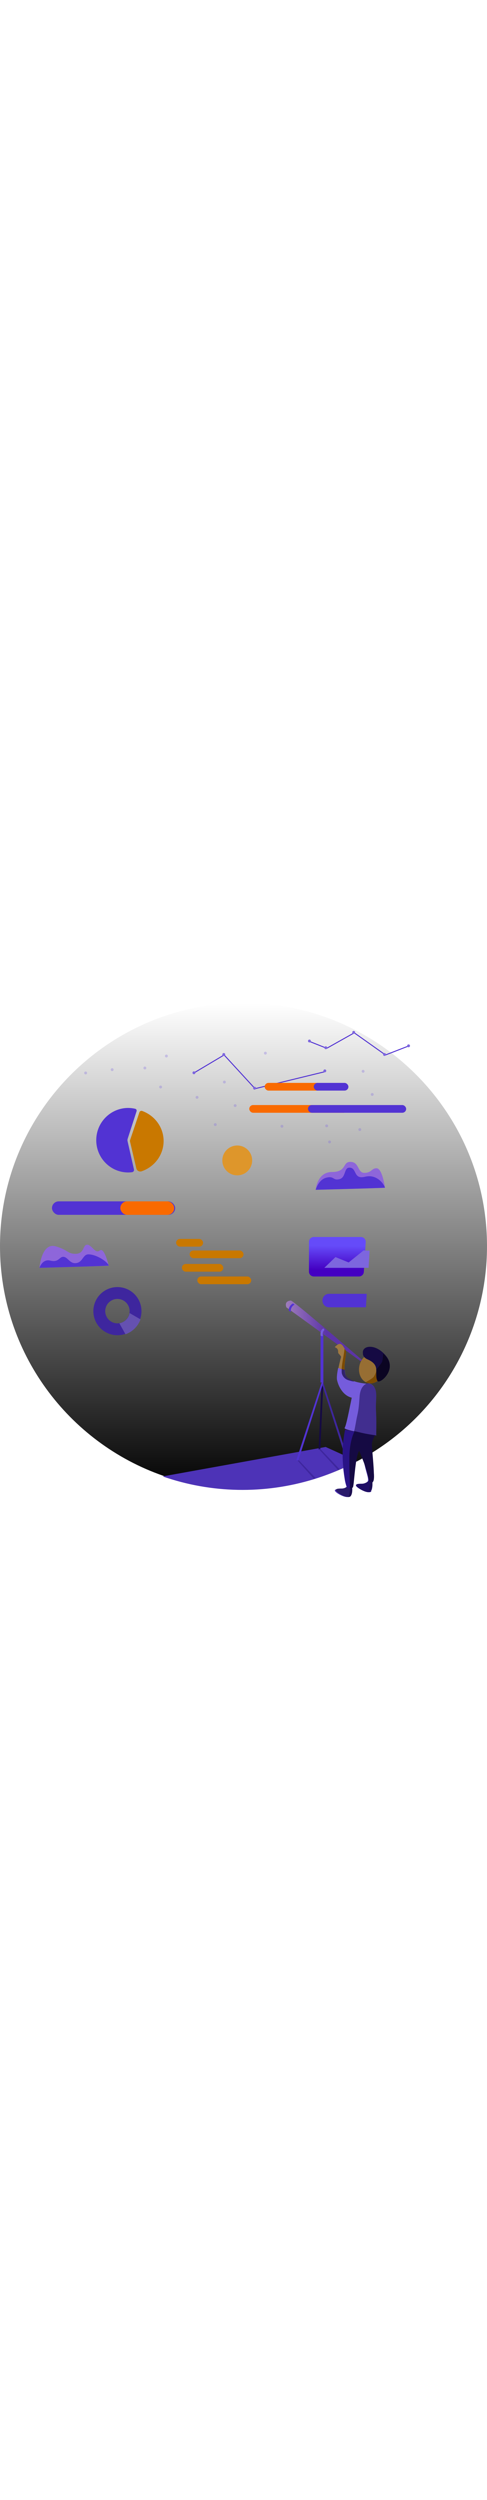 <?xml version="1.0" encoding="UTF-8"?>
<svg width="100" height="513px" viewBox="0 0 506 513" version="1.1" xmlns="http://www.w3.org/2000/svg" xmlns:xlink="http://www.w3.org/1999/xlink">
    <!-- Generator: Sketch 52.6 (67491) - http://www.bohemiancoding.com/sketch -->
    <title>nxt_illu_home_illu</title>
    <desc>Created with Sketch.</desc>
    <defs>
        <linearGradient x1="50%" y1="0%" x2="50%" y2="100%" id="linearGradient-1">
            <stop stop-color="#000000" stop-opacity="0" offset="0%"></stop>
            <stop stop-color="#000000" offset="100%"></stop>
        </linearGradient>
        <linearGradient x1="49.84%" y1="22.425%" x2="48.884%" y2="83.294%" id="linearGradient-2">
            <stop stop-color="#654BF9" offset="0%"></stop>
            <stop stop-color="#4400C2" offset="100%"></stop>
        </linearGradient>
        <linearGradient x1="0.002%" y1="50.014%" x2="100%" y2="50.014%" id="linearGradient-3">
            <stop stop-color="#A381BD" offset="0%"></stop>
            <stop stop-color="#5C34A8" offset="55%"></stop>
        </linearGradient>
    </defs>
    <g id="Page-1" stroke="none" stroke-width="1" fill="none" fill-rule="evenodd">
        <g id="Home-page" transform="translate(-148, -1477)">
            <g id="nxt_illu_home_illu" transform="translate(148, 1477)">
                <path d="M506,252.512 C506.044,339.622 461.068,420.594 387.023,466.711 C383.63,468.837 380.179,470.871 376.669,472.811 C375.249,473.612 373.817,474.397 372.374,475.163 L370.584,476.157 L370.156,476.374 L369.414,476.749 C367.415,477.795 365.407,478.805 363.373,479.781 C361.627,480.653 359.881,481.472 358.065,482.282 C356.729,482.892 355.376,483.493 354.023,484.086 L352.277,484.835 C344.786,488.024 337.115,490.859 329.264,493.339 C328.591,493.557 327.91,493.766 327.238,493.967 C275.735,509.641 220.576,508.591 169.708,490.969 C70.925,456.639 0,362.883 0,252.512 C0,113.099 113.276,0 252.996,0 C392.715,0 506,113.055 506,252.512 Z" id="Path" fill="url(#linearGradient-1)"></path>
                <g id="Group" opacity="0.31" transform="translate(87, 50)" fill="#7D66DE">
                    <ellipse id="Oval" cx="255.422" cy="94.324" rx="1.506" ry="1.501"></ellipse>
                    <ellipse id="Oval" cx="286.83" cy="81.452" rx="1.506" ry="1.501"></ellipse>
                    <ellipse id="Oval" cx="290.27" cy="20.963" rx="1.506" ry="1.501"></ellipse>
                    <ellipse id="Oval" cx="252.411" cy="77.594" rx="1.506" ry="1.501"></ellipse>
                    <ellipse id="Oval" cx="29.526" cy="19.252" rx="1.506" ry="1.501"></ellipse>
                    <ellipse id="Oval" cx="136.662" cy="76.303" rx="1.506" ry="1.501"></ellipse>
                    <ellipse id="Oval" cx="117.736" cy="47.991" rx="1.506" ry="1.501"></ellipse>
                    <ellipse id="Oval" cx="63.516" cy="17.533" rx="1.506" ry="1.501"></ellipse>
                    <ellipse id="Oval" cx="85.891" cy="5.097" rx="1.506" ry="1.501"></ellipse>
                    <ellipse id="Oval" cx="188.728" cy="2.095" rx="1.506" ry="1.501"></ellipse>
                    <ellipse id="Oval" cx="79.868" cy="37.265" rx="1.506" ry="1.501"></ellipse>
                    <ellipse id="Oval" cx="1.987" cy="22.682" rx="1.506" ry="1.501"></ellipse>
                    <ellipse id="Oval" cx="146.133" cy="32.116" rx="1.506" ry="1.501"></ellipse>
                    <ellipse id="Oval" cx="205.938" cy="78.022" rx="1.506" ry="1.501"></ellipse>
                    <ellipse id="Oval" cx="157.32" cy="56.57" rx="1.506" ry="1.501"></ellipse>
                    <ellipse id="Oval" cx="299.742" cy="44.989" rx="1.506" ry="1.501"></ellipse>
                </g>
                <path d="M122.009,295 C111.896,294.996 102.777,301.086 98.905,310.429 C95.034,319.771 97.172,330.526 104.323,337.677 C111.474,344.828 122.229,346.966 131.571,343.095 C140.914,339.223 147.004,330.104 147,319.991 C147.002,313.362 144.37,307.004 139.683,302.317 C134.996,297.63 128.638,294.998 122.009,295 Z M124.104,332.491 C118.858,333.37 113.622,330.88 110.992,326.257 C108.362,321.634 108.898,315.861 112.334,311.801 C115.771,307.741 121.376,306.259 126.37,308.089 C131.364,309.919 134.685,314.672 134.684,319.991 C134.684,320.74 134.617,321.489 134.483,322.226 C133.538,327.496 129.384,331.605 124.104,332.491 Z" id="Shape" fill="#3E269E" fill-rule="nonzero"></path>
                <path d="M132.543,143.544 L139.192,172.883 C139.339,173.525 139.211,174.201 138.838,174.743 C138.465,175.285 137.882,175.643 137.233,175.73 C135.568,175.941 133.891,176.028 132.213,175.992 C114.11,175.42 99.79,160.358 100.002,142.111 C100.215,123.863 114.882,109.143 132.994,109 C135.521,109 138.04,109.293 140.501,109.873 C141.031,110.005 141.484,110.352 141.75,110.832 C142.016,111.312 142.073,111.883 141.905,112.406 L132.621,141.098 C132.379,141.892 132.352,142.736 132.543,143.544 Z" id="Path" fill="#5233D3"></path>
                <rect id="Rectangle" fill="#5233D3" x="54" y="206" width="128" height="14" rx="7"></rect>
                <path d="M381,302 L380.204,316 L341.795,316 C338.042,316 335,312.866 335,309 C335,305.134 338.042,302 341.795,302 L381,302 Z" id="Path" fill="#5233D3"></path>
                <circle id="Oval" fill="#DE962B" cx="246.5" cy="163.5" r="15.5"></circle>
                <rect id="Rectangle" fill="#C97800" x="183" y="245" width="28" height="8" rx="4"></rect>
                <rect id="Rectangle" fill="#C97800" x="197" y="257" width="56" height="8" rx="4"></rect>
                <rect id="Rectangle" fill="#F96A00" x="125" y="206" width="56" height="14" rx="7"></rect>
                <rect id="Rectangle" fill="#C97800" x="189" y="271" width="43" height="8" rx="4"></rect>
                <rect id="Rectangle" fill="#C97800" x="205" y="284" width="56" height="8" rx="4"></rect>
                <path d="M328,194 C328,194 329.389,175.511 344.952,175.511 C360.514,175.511 355.63,165 363.982,165 C373.502,165 371.184,176.426 378.616,176.426 C386.048,176.426 386.039,171.627 391.153,171.627 C397.417,171.627 400,191.962 400,191.962 L328,194 Z" id="Path" fill="#8E66DA"></path>
                <path d="M328,194 C328,194 330.778,183.466 339.102,181.396 C347.426,179.325 345.701,184.679 352.672,182.946 C359.643,181.214 357.184,171.026 362.987,171 C371.196,170.957 366.72,183.553 379.211,180.451 C391.702,177.35 399.089,188.291 400,191.817 C388.916,192.467 328,194 328,194 Z" id="Path" fill="#5233D3"></path>
                <path d="M41,275 C41,275 43.08,248.296 57.984,252.715 C71.03,256.591 70.066,260.458 78.429,260.458 C87.953,260.458 85.829,251 90.608,251 C95.387,251 98.874,260.887 103.663,257.02 C108.451,253.152 113,272.926 113,272.926 L41,275 Z" id="Path" fill="#8E66DA"></path>
                <path d="M41,275 C41,275 44.008,265.417 52.341,267.529 C61.037,269.73 61.47,263.565 65.672,263.583 C70.166,263.583 72.192,270.195 77.995,270.168 C86.205,270.123 85.709,260.737 92.211,261.006 C101.058,261.373 112.089,269.103 113,272.745 C101.916,273.416 41,275 41,275 Z" id="Path" fill="#5233D3"></path>
                <path d="M372.992,284 L326.039,284 C323.256,284 321,281.751 321,278.977 L321,248.023 C321,245.249 323.256,243 326.039,243 L374.957,243 C376.357,242.999 377.694,243.578 378.648,244.599 C379.602,245.62 380.087,246.991 379.987,248.383 L378.023,279.337 C377.833,281.966 375.637,284.002 372.992,284 Z" id="Path" fill="url(#linearGradient-2)"></path>
                <polygon id="Path" fill="#7D66DE" points="337 275 348.561 263.855 362.264 269.427 377.675 257 384 257.157 382.955 275"></polygon>
                <polyline id="Path" stroke="#5233D3" points="202 72.351 232.857 54 265.005 89 337 71.5"></polyline>
                <circle id="Oval" fill="#7D66DE" cx="337.5" cy="70.5" r="1.5"></circle>
                <circle id="Oval" fill="#7D66DE" cx="264.5" cy="88.5" r="1.5"></circle>
                <circle id="Oval" fill="#7D66DE" cx="232.5" cy="53.5" r="1.5"></circle>
                <circle id="Oval" fill="#7D66DE" cx="201.5" cy="72.5" r="1.5"></circle>
                <polyline id="Path" stroke="#5233D3" points="322 40.112 339.496 47.06 368.09 31 400.53 54 424 44.888"></polyline>
                <circle id="Oval" fill="#7D66DE" cx="321.5" cy="39.5" r="1.5"></circle>
                <circle id="Oval" fill="#7D66DE" cx="338.5" cy="46.5" r="1.5"></circle>
                <circle id="Oval" fill="#7D66DE" cx="367.5" cy="30.5" r="1.5"></circle>
                <circle id="Oval" fill="#7D66DE" cx="399.5" cy="53.5" r="1.5"></circle>
                <circle id="Oval" fill="#7D66DE" cx="424.5" cy="44.5" r="1.5"></circle>
                <path d="M170,143.337 C170.002,157.441 160.879,170.024 147.211,174.767 C146.063,175.158 144.798,175.054 143.735,174.48 C142.671,173.907 141.91,172.919 141.644,171.765 L135.056,143.72 C134.966,143.342 134.985,142.948 135.11,142.58 L144.875,113.465 C145.063,112.914 145.474,112.461 146.012,112.21 C146.551,111.96 147.171,111.932 147.73,112.134 C161.116,117.011 169.989,129.443 170,143.337 Z" id="Path" fill="#C97800"></path>
                <rect id="Rectangle" fill="#F96A00" x="259" y="106" width="102" height="8" rx="4"></rect>
                <rect id="Rectangle" fill="#F96A00" x="275" y="83" width="59" height="8" rx="4"></rect>
                <rect id="Rectangle" fill="#5233D3" x="320" y="106" width="102" height="8" rx="4"></rect>
                <path d="M146,328.544 C143.353,335.766 137.633,341.432 130.395,344 L124,332.575 C129.435,331.67 133.712,327.435 134.68,322 L146,328.544 Z" id="Path" fill="#6551B1"></path>
                <rect id="Rectangle" fill="#5233D3" x="326" y="83" width="36" height="8" rx="4"></rect>
                <path d="M386.972,489.188 C386.92,487.295 386.816,485.158 386.677,482.924 L378,476.5 C378.583,478.14 379.53,482.947 380,484.5 C380.217,485.242 381.309,489.293 381.5,490 C383.239,496.159 381.876,496.482 381.972,497.031 C380.32,498.457 378.25,499.306 376.076,499.448 C372.536,499.448 368.405,499.448 370.17,501.821 C371.162,503.139 374.884,505.564 378.406,506.829 C381.215,507.85 383.885,508.129 384.929,506.558 C385.263,506.046 385.529,505.491 385.72,504.91 C385.751,504.845 385.778,504.778 385.798,504.709 C386.504,502.355 386.708,499.879 386.398,497.442 L386.259,497.537 L386.259,497.328 C386.47,496.871 386.628,496.391 386.729,495.897 C386.967,494.319 387.049,492.72 386.972,491.125 C386.972,490.514 386.972,489.869 386.972,489.188 Z M369.005,474.924 L361.935,471.696 L359.413,470.553 L359.239,470.475 L356.926,469.428 L355.934,468.974 L338.358,461 L332.558,462.047 L330.818,462.37 L313.094,465.58 L310.868,465.982 L169,491.579 C219.663,509.207 274.596,510.248 325.887,494.554 C326.557,494.353 327.235,494.144 327.905,493.926 C335.726,491.454 343.367,488.615 350.829,485.411 L352.569,484.66 C353.916,484.067 355.264,483.465 356.595,482.854 C356.873,485.402 357.143,487.644 357.413,489.625 C357.578,490.811 357.743,491.902 357.9,492.905 C358.308,496.125 359.036,499.296 360.074,502.371 C358.435,503.787 356.38,504.626 354.221,504.761 C350.681,504.761 346.55,504.761 348.325,507.126 C349.174,508.069 350.166,508.872 351.264,509.507 C354.056,511.252 358.073,513.084 360.743,512.997 C361.222,512.984 361.694,512.88 362.135,512.692 C362.517,512.523 362.843,512.247 363.074,511.898 C364.5,509.743 364.639,506.515 364.509,504.299 C364.588,504.249 364.661,504.19 364.726,504.124 C365.081,503.926 365.364,503.621 365.535,503.252 C365.715,502.684 365.84,502.099 365.909,501.507 C366.022,500.765 366.135,499.849 366.248,498.785 C366.814,493.612 367.483,485.097 368.527,477.847 L368.657,476.974 L369.083,476.756 L370.866,475.805 L369.005,474.924 Z" id="Shape" fill="#4D33B7" fill-rule="nonzero"></path>
                <path d="M398.689,381.695 C397.17,390.174 390.245,396.054 383.242,394.842 C382.08,394.646 380.96,394.259 379.93,393.698 C374.904,390.97 372.034,384.354 373.297,377.313 C374.825,368.835 381.74,362.946 388.753,364.158 C392.529,364.911 395.701,367.408 397.267,370.861 C398.895,374.235 399.393,378.027 398.689,381.695 Z" id="Path" fill="#976E33"></path>
                <path d="M380,507.239 L384.253,507.064 L385.848,507 L386,507 C385.027,508.417 382.577,508.17 380,507.239 Z" id="Path" fill="#3E269E"></path>
                <path d="M361.974,512.237 L363,512.682 C362.567,512.875 362.102,512.981 361.632,512.994 C359.006,513.119 355.055,511.275 352.309,509.431 L350,507 L361.974,512.237 Z" id="Path" fill="#3E269E"></path>
                <path d="M391,449 C391,449 386.081,448.231 380.047,447.152 C370.046,445.384 356.982,442.732 358.063,441.202 C359.765,438.798 362.684,423.194 365.578,409.375 C367.816,398.66 377.366,395.902 381.527,395.23 C382.175,395.115 382.829,395.038 383.485,395 C394.319,398.457 389.008,410.074 388.328,422.239 C387.587,435.412 391,449 391,449 Z" id="Path" fill="#755CDC"></path>
                <path d="M364.488,511.817 C364.252,512.191 363.919,512.486 363.529,512.667 C363.079,512.869 362.596,512.98 362.107,512.994 C359.38,513.124 355.276,511.191 352.425,509.257 C351.303,508.578 350.29,507.717 349.422,506.707 C347.645,504.176 351.829,504.176 355.445,504.176 C357.65,504.031 359.749,503.133 361.423,501.616 C361.85,501.252 362.09,501 362.09,501 L365.705,501 C365.705,501 365.794,501.523 365.874,502.373 C365.874,502.728 365.945,503.13 365.963,503.578 C365.972,503.599 365.972,503.623 365.963,503.643 C366.087,506.053 365.972,509.51 364.488,511.817 Z" id="Path" fill="#291A6A"></path>
                <path d="M334.13,394.017 L331,463.411 C331.337,463.73 331.776,463.937 332.25,464 C332.589,463.991 332.857,463.728 332.852,463.411 L336,394 L334.13,394.017 Z" id="Path" fill="#150A43"></path>
                <path d="M386.388,504.825 C386.366,504.899 386.34,504.971 386.308,505.041 C386.113,505.666 385.841,506.261 385.499,506.811 C384.433,508.498 381.705,508.198 378.835,507.102 C375.237,505.743 371.434,503.139 370.421,501.724 C368.644,499.176 372.838,499.176 376.454,499.176 C378.676,499.023 380.79,498.112 382.478,496.581 C382.878,496.234 383.1,496 383.1,496 L386.707,496 C386.707,496 386.77,496.337 386.832,496.937 L386.832,497.162 C387.159,499.722 387.008,502.326 386.388,504.825 Z" id="Path" fill="#1F0E65"></path>
                <path d="M335.788,394 L361.741,473.547 C361.906,473.702 362,473.917 362,474.141 C362,474.366 361.906,474.581 361.741,474.736 C361.145,475.33 359.962,474.736 359.962,474.736 L334,394.035 L335.788,394 Z" id="Path" fill="#3E269E"></path>
                <polygon id="Path" fill="#3E269E" points="332.796 463 353 484.231 351.256 485 332.073 464.172 331 463 331 463 332.744 463"></polygon>
                <path d="M367,499.235 C366.885,500.316 366.769,501.247 366.654,502 L366.538,501.876 L362.988,498.092 L358.497,493.332 C358.337,492.313 358.169,491.205 358,490 L362.891,495.007 L366.929,499.137 L367,499.235 Z" id="Path" fill="#3E269E"></path>
                <polygon id="Path" fill="#3E269E" points="368.667 475.528 369 475.805 368.602 476.044 368.48 477 368.48 477 367.911 476.513 362.268 471.734 360.163 469.956 359 469 360.626 469 362.252 470.329 362.252 470.329 368.626 475.547"></polygon>
                <path d="M388.593,490.475 C388.666,492.086 388.571,493.699 388.311,495.292 C388.206,495.787 388.041,496.268 387.821,496.726 C387.757,496.857 387.694,496.971 387.63,497.076 C387.355,497.578 386.844,497.92 386.259,497.994 C384.87,498.116 383.399,496.464 383.399,496.464 C383.401,496.446 383.401,496.429 383.399,496.411 C383.299,495.86 382.428,491.087 380.621,484.915 C380.421,484.207 380.194,483.481 379.967,482.738 C379.477,481.182 378.932,479.547 378.324,477.903 C377.979,476.968 377.624,476.032 377.243,475.097 C376.925,474.319 376.608,473.523 376.29,472.719 C375.182,469.939 374.065,467.036 373.03,464.3 C370.243,456.974 368,450.775 368,450.775 L368,444.332 L368,444 L368.182,444 L368.554,444.079 L371.886,444.743 L371.941,444.743 L379.776,446.308 L383.408,447.042 L383.499,447.042 L385.088,447.357 L390,448.336 C390,448.336 386.368,454.264 386.368,458.425 C386.368,459.605 386.613,462.639 386.94,466.512 C387.331,471.128 387.848,476.933 388.166,482.178 C388.311,484.416 388.42,486.55 388.475,488.455 C388.553,489.19 388.593,489.863 388.593,490.475 Z" id="Path" fill="#150A43"></path>
                <path d="M379,447.359 C378.921,447.729 376.362,459.611 372.336,464.856 L372.239,464.976 C371.601,465.895 371.118,466.908 370.806,467.977 C370.127,470.146 369.601,472.358 369.232,474.597 C369.144,475.096 369.065,475.611 368.977,476.127 L368.898,476.635 L368.766,477.443 C367.676,484.596 367.008,492.979 366.393,498.017 C366.27,499.066 366.155,499.969 366.041,500.683 C365.973,501.241 365.849,501.791 365.672,502.325 C365.518,502.735 365.275,503.107 364.96,503.417 C364.893,503.482 364.819,503.539 364.74,503.589 C364.464,503.791 364.14,503.921 363.799,503.967 C363.401,504.024 362.995,504.007 362.603,503.915 C362.216,503.822 361.843,503.677 361.496,503.486 C361.496,503.486 361.003,503.606 360.247,501.766 C359.198,498.736 358.462,495.611 358.049,492.437 C357.891,491.449 357.724,490.374 357.557,489.205 C357.284,487.253 357.012,485.043 356.73,482.533 C356.228,477.964 355.985,473.371 356.001,468.776 C356.001,467.899 356.001,467.039 356.001,466.197 C356.045,464.185 356.133,462.268 356.247,460.462 C356.584,454.592 357.372,448.755 358.603,443 L358.682,443 L367.518,444.883 L367.694,444.883 L368.054,444.96 L373.716,446.173 L378.938,447.29 L379,447.359 Z" id="Path" fill="#291386"></path>
                <path d="M376,370.536 L374.741,372 L305.253,321.609 L305.21,321.609 L303.056,320.04 L300.85,318.446 L297.61,316.093 C297.61,316.093 294.5,309.471 302.326,309 C303.439,309.637 304.499,310.363 305.496,311.17 C305.992,311.536 306.53,311.945 307.103,312.39 C323.85,325.399 376,370.536 376,370.536 Z" id="Path" fill="url(#linearGradient-3)"></path>
                <path d="M383,395.678 C383,395.678 382.545,396.545 381.736,397.881 C379.006,402.304 372.325,411.574 365.307,409.77 C356.157,407.411 351.582,397.404 350.436,391.516 C349.939,388.957 350.639,384.04 351.582,379.314 C352.804,373.2 354.438,367.381 354.438,367.381 C353.815,366.294 353.043,365.304 352.147,364.442 C350.462,362.707 352.147,361.502 350.462,359.143 C348.777,356.784 345.887,358.562 350.462,355.024 C353.832,352.422 355.972,355.267 357.547,358.128 C358.103,359.134 358.592,360.14 359.039,360.912 C360.513,363.436 357.612,372.675 358,381 C358.057,382.351 358.338,384.172 358.584,385.5 C358.898,387.101 360.094,388.509 361.634,389.683 C362.362,390.238 363.167,390.74 363.993,391.186 C370.649,394.785 381.686,395.522 382.941,395.626 L383,395.678 Z" id="Path" fill="#9F7942"></path>
                <path d="M383,395.514 L381.84,397.757 C379.078,402.225 372.317,411.59 365.215,409.768 C355.956,407.385 351.326,397.275 350.167,391.326 C349.664,388.742 350.371,383.775 351.326,379 L355.393,380.393 L358.352,381.365 C358.41,382.73 358.563,384.089 358.812,385.43 C359.281,387.813 361.225,389.636 363.825,391.037 C370.569,394.664 381.721,395.444 383,395.514 Z" id="Path" fill="#755CDC"></path>
                <polygon id="Path" fill="#5233D3" points="333.066 344.009 333 394 336 394 336 344"></polygon>
                <path d="M334.221,394 L308.259,473.547 C308.094,473.702 308,473.917 308,474.141 C308,474.366 308.094,474.581 308.259,474.736 C308.864,475.33 310.038,474.736 310.038,474.736 L336,394.035 L334.221,394 Z" id="Path" fill="#5233D3"></path>
                <path d="M310.701,475 L328,493.384 C327.355,493.598 326.701,493.803 326.056,494 L309,475 L310.701,475 Z" id="Path" fill="#3E269E"></path>
                <path d="M302.12,321 L300.005,319.384 C299.945,317.663 300.445,315.973 301.42,314.597 C302.218,313.477 303.265,312.585 304.468,312 C304.934,312.371 305.45,312.786 306,313.245 C304.451,314.058 301.77,316.169 302.12,321 Z" id="Path" fill="#5233D3"></path>
                <path d="M333.146,345.402 C333.146,345.402 332.042,339.846 335.905,338 C337,338 337,339.819 337,339.819 C337,339.819 334.801,341.055 335.377,345.375 C335.523,346.766 333.146,345.402 333.146,345.402 Z" id="Path" fill="#755CDC"></path>
                <path d="M362,389.378 C361.505,389.956 360.773,390.151 360.115,389.879 C357.597,388.864 355.697,386.399 355.081,383.349 C354.973,382.03 354.973,380.703 355.081,379.385 C355.332,373.833 357.49,364.963 358,359 C358.461,359.954 359.5,360.705 359.5,362.5 C359.5,368.5 357.679,372.604 358,380.5 C358.048,381.781 357.677,382.829 357.881,384.089 C358.279,386.351 359.843,388.062 362,389.378 Z" id="Path" fill="#7C4A00"></path>
                <path d="M398.69,381.772 C397.176,390.201 390.278,396.048 383.3,394.843 C382.142,394.648 381.027,394.263 380,393.706 C380,393.706 386.978,390.107 388.359,388.075 C390.657,384.567 391.766,380.439 391.527,376.278 L397.273,371 C398.896,374.354 399.392,378.125 398.69,381.772 Z" id="Path" fill="#7C4A00"></path>
                <path d="M392.26,392.503 C390.262,389.348 391.257,384.257 390.905,380.247 C390.905,379.971 390.852,379.703 390.817,379.443 C390.218,375.329 387.234,372.4 381.855,370.057 C376.477,367.715 377.067,363.601 377.067,363.601 C376.002,356.246 387.868,353.602 398.079,363.247 C399.36,364.439 400.538,365.734 401.6,367.119 C412.339,381.215 394.399,395.908 392.26,392.503 Z" id="Path" fill="#150A43"></path>
                <path d="M392.346,392.515 C390.362,389.44 391.35,384.479 391,380.57 C391,380.57 396.045,374.825 396.998,372.576 C397.802,370.647 398.126,364 398.126,364 C399.398,365.162 400.568,366.424 401.623,367.774 C412.289,381.513 394.471,395.834 392.346,392.515 Z" id="Path" fill="#0B0522"></path>
                <path d="M368,392.866 C367.338,393.464 362.509,391.879 361.552,391.562 C358.327,390.443 355.893,387.727 355.104,384.367 C354.965,382.915 354.965,381.452 355.104,380 L358.207,381.006 C358.268,382.417 358.429,383.822 358.69,385.21 C359.2,387.675 360.908,389.595 368,392.866 Z" id="Path" fill="#31236B"></path>
                <path d="M364.452,511.888 C364.209,512.241 363.866,512.52 363.464,512.691 C363.001,512.882 362.504,512.987 362,513 C362.17,512.775 362.294,512.52 362.366,512.25 C363.009,509.712 363.467,507.135 363.739,504.536 C363.741,504.5 363.741,504.465 363.739,504.43 L365.862,503 C365.862,503.335 365.935,503.715 365.953,504.139 C365.963,504.158 365.963,504.181 365.953,504.2 C366.1,506.442 365.981,509.708 364.452,511.888 Z" id="Path" fill="#1B0E50"></path>
                <path d="M386.239,503.345 C386.217,503.414 386.189,503.482 386.156,503.548 C385.974,504.017 385.738,504.465 385.454,504.884 C385.368,505.011 385.267,505.127 385.153,505.229 C384.562,505.741 383.792,506.016 383,505.999 C383.159,505.792 383.276,505.558 383.347,505.309 C384.005,502.71 384.474,500.07 384.752,497.407 L385.107,497.168 L386.485,496.239 L386.704,496.097 L386.85,496 C387.177,498.463 386.969,500.965 386.239,503.345 Z" id="Path" fill="#1B0E50"></path>
                <path d="M373.475,464.632 L373.377,464.753 C372.726,465.682 372.232,466.705 371.915,467.784 C371.239,469.982 370.715,472.222 370.345,474.487 C370.255,474.991 370.166,475.512 370.076,476.033 C370.076,476.189 370.031,476.345 370.004,476.501 L369.87,477.37 C368.794,484.603 368.076,493.077 367.52,498.209 C367.404,499.268 367.287,500.18 367.17,500.918 C367.099,501.507 366.97,502.089 366.785,502.654 C366.608,503.022 366.316,503.326 365.951,503.523 L365.726,503.636 C365.064,503.986 364.291,504.088 363.556,503.922 C363.278,503.783 363.511,502.845 363.556,501.239 C363.556,501.091 363.556,500.944 363.556,500.788 C363.556,499.919 363.511,498.704 363.439,497.054 C363.439,496.186 363.368,495.161 363.332,494.024 C363.197,490.55 363.054,485.94 363,479.87 C363,477.624 363,475.17 363,472.507 L363,471.761 C363,471.578 363,471.396 363,471.214 C363.152,456.322 367.278,446.519 368.48,444.739 C368.495,444.705 368.516,444.672 368.543,444.644 C368.583,444.565 368.645,444.499 368.722,444.453 L368.776,444.453 C371.466,443.298 378.381,444.453 380.175,446.771 L380.282,446.919 C382.928,450.922 377.717,459.327 373.475,464.632 Z" id="Path" fill="#150A43"></path>
                <path d="M390.879,449 C390.879,449 385.055,448.231 379.335,447.107 C374.888,446.223 370.712,445.029 368,444.552 C369.264,439.449 370.005,433.621 371.148,428.633 C373.031,420.337 373.031,415.871 373.667,408.213 C374.609,396.716 381.166,395.23 381.166,395.23 C381.829,395.115 382.499,395.038 383.171,395 C394.279,398.467 390.016,410.034 390.643,422.248 C391.271,434.461 390.879,449 390.879,449 Z" id="Path" fill="#412E8F"></path>
                <path d="M383,395 C393.972,398.465 388.908,410.133 390.38,422.234 C391.629,432.444 390.604,449 390.604,449 L383,395 Z" id="Path" fill="#412E8F"></path>
            </g>
        </g>
    </g>
</svg>
